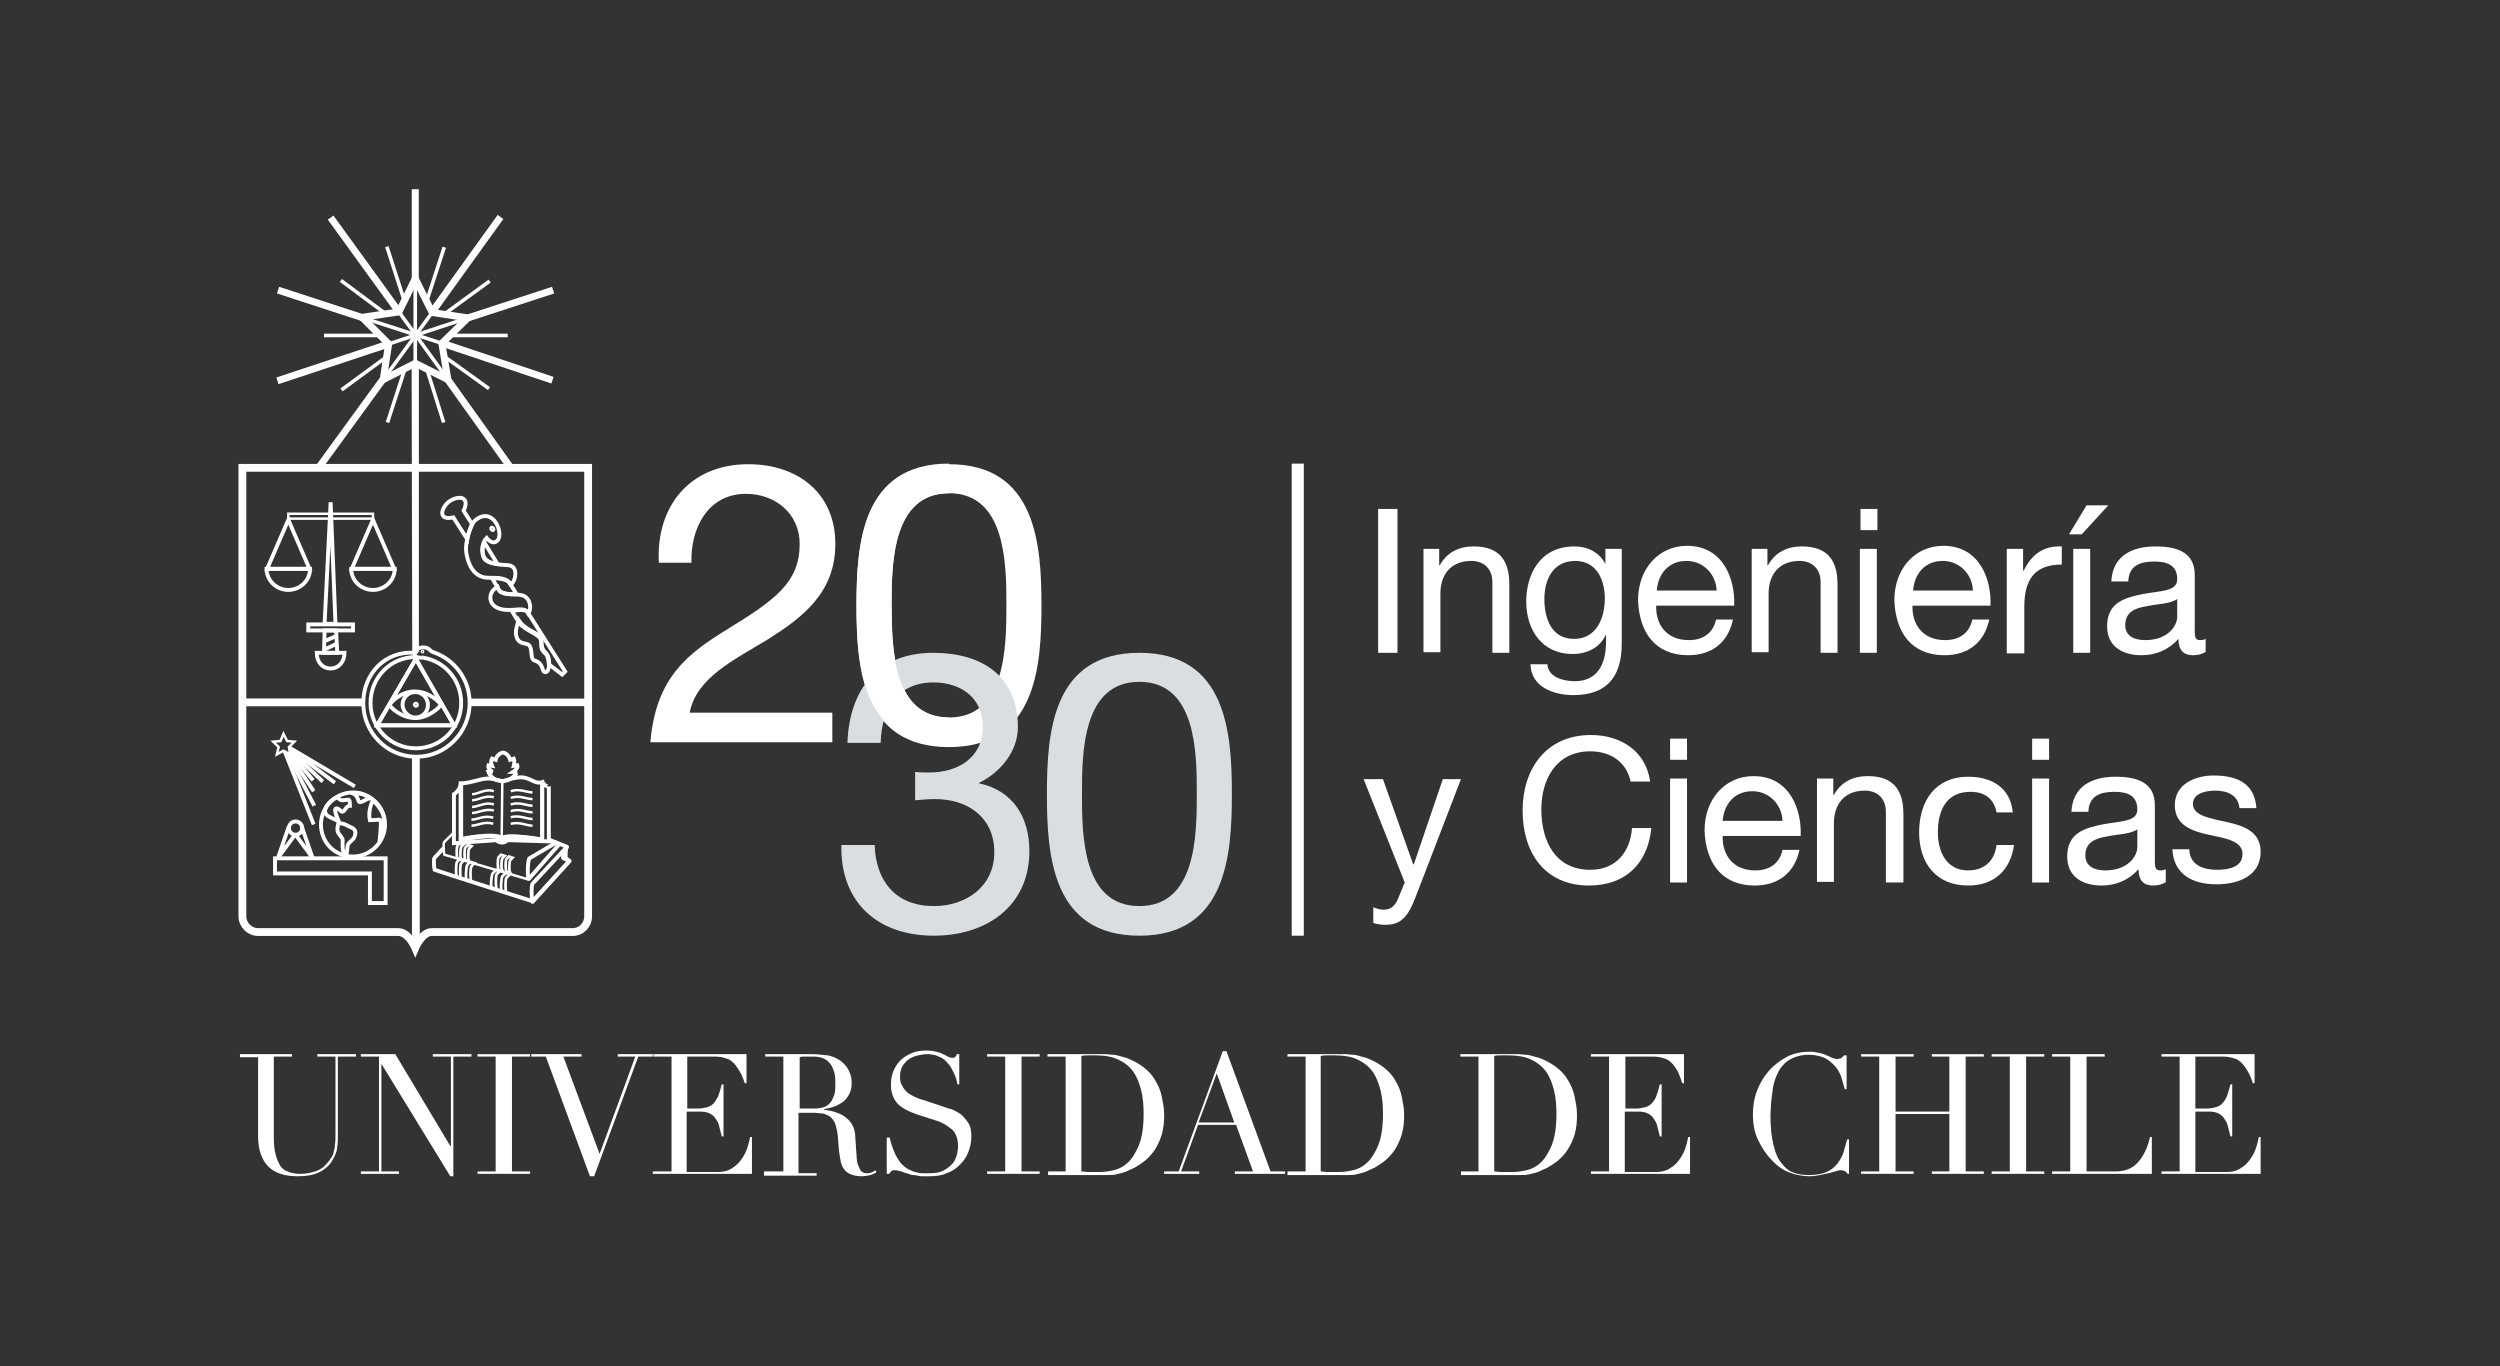 <?xml version="1.0" encoding="utf-8"?>
<!-- Generator: Adobe Illustrator 22.1.0, SVG Export Plug-In . SVG Version: 6.00 Build 0)  -->
<svg version="1.1" xmlns="http://www.w3.org/2000/svg" xmlns:xlink="http://www.w3.org/1999/xlink" x="0px" y="0px"
	 viewBox="0 0 413.6 226" enable-background="new 0 0 413.6 226" xml:space="preserve">
<rect x="0" y="0" width="413.6" height="226" fill="#333333" stroke="none"/>
<g id="fondo" display="none">
	<rect display="inline" fill="#1D1D1B" width="413.6" height="226"/>
</g>
<g id="Capa_1">
	<g>
		<rect x="213.7" y="76.7" fill="#FFFFFF" width="2" height="78.1"/>
		<path fill="#FFFFFF" d="M109,93.1c-0.5-9.3,5.1-16.3,14.8-16.3c8.1,0,14.4,4.7,14.4,13.2c0,8.1-5.5,12.2-11.2,15.8
			c-5.8,3.5-11.8,6.4-12.9,12.1h23.6v4.9h-30.1c0.9-10.9,6.4-14.8,12.9-18.8c7.8-4.8,11.8-7.7,11.8-14c0-5-4-8.3-8.9-8.3
			c-6.4,0-9.2,5.9-9,11.4H109z"/>
		<path fill="#FFFFFF" d="M157,76.8c14.4,0,15.3,13.2,15.3,23.4c0,10.1-0.9,23.4-15.3,23.4c-14.4,0-15.3-13.2-15.3-23.4
			C141.7,90,142.6,76.8,157,76.8 M157,118.7c9.4,0,9.5-11.7,9.5-18.6c0-6.8-0.1-18.5-9.5-18.5c-9.4,0-9.5,11.7-9.5,18.5
			C147.6,107,147.6,118.7,157,118.7"/>
		<path fill="#DBDEE0" d="M188.5,108c14.4,0,15.3,13.2,15.3,23.4c0,10.1-0.9,23.4-15.3,23.4c-14.4,0-15.3-13.2-15.3-23.4
			C173.2,121.2,174.1,108,188.5,108 M188.5,149.9c9.4,0,9.5-11.7,9.5-18.6c0-6.8-0.1-18.5-9.5-18.5c-9.4,0-9.5,11.7-9.5,18.5
			C179,138.3,179.1,149.9,188.5,149.9"/>
		<path fill="#DBDEE0" d="M151.4,127.7c0.8,0.1,1.6,0.1,2.4,0.1c4.7,0,8.8-2.5,8.8-7.5c0-4.8-3.5-7.4-8.2-7.4c-6,0-8.6,4.6-8.7,10
			h-5.5c0.3-8.8,5-14.9,14.2-14.9c8,0,14,3.8,14,12.3c0,4-2.9,7.5-6.4,9.2v0.1c5.6,1.2,8.3,5.6,8.3,11.2c0,9.2-7.2,14-15.8,14
			c-9.3,0-15.5-5.5-15.3-15h5.5c0.2,6,3.5,10.1,9.8,10.1c5.4,0,10-3.3,10-8.9c0-5.8-4.4-8.8-9.8-8.8c-1.1,0-2.3,0.1-3.3,0.2V127.7z"
			/>
		<path fill="#FFFFFF" d="M157,118.7c-9.4,0-9.5-11.7-9.5-18.6c0-6.8,0.1-18.5,9.5-18.5v-4.9c-14.4,0-15.3,13.2-15.3,23.4
			c0,10.1,0.9,23.4,15.3,23.4V118.7z"/>
		<rect x="228" y="84.2" fill="#FFFFFF" width="3.2" height="23.8"/>
		<path fill="#FFFFFF" d="M235.4,90.8h2.7v2.7h0.1c1.2-2.1,3.1-3.1,5.6-3.1c4.5,0,5.9,2.6,5.9,6.3V108h-2.8V96.3
			c0-2.1-1.3-3.5-3.5-3.5c-3.4,0-5.1,2.3-5.1,5.4v9.7h-2.8V90.8z"/>
		<path fill="#FFFFFF" d="M268.3,106.5c0,5.6-2.6,8.5-8,8.5c-3.2,0-7-1.3-7.1-5.1h2.8c0.1,2.1,2.6,2.8,4.5,2.8
			c3.7,0,5.2-2.7,5.2-6.5v-1.1h-0.1c-0.9,2.1-3.2,3.1-5.4,3.1c-5.1,0-7.7-4-7.7-8.7c0-4.1,2-9.1,8-9.1c2.2,0,4.1,1,5.1,2.9h0v-2.5
			h2.7V106.5z M265.5,99c0-3-1.3-6.2-4.9-6.2c-3.6,0-5.1,3-5.1,6.3c0,3.1,1.1,6.6,4.9,6.6C264.1,105.7,265.5,102.3,265.5,99"/>
		<path fill="#FFFFFF" d="M286.7,102.5c-0.8,3.8-3.5,5.9-7.4,5.9c-5.5,0-8.1-3.8-8.3-9.1c0-5.2,3.4-9,8.1-9c6.1,0,8,5.7,7.8,9.9
			h-12.9c-0.1,3,1.6,5.7,5.4,5.7c2.3,0,4-1.1,4.5-3.4H286.7z M284,97.7c-0.1-2.7-2.2-4.9-5-4.9c-3,0-4.7,2.2-4.9,4.9H284z"/>
		<path fill="#FFFFFF" d="M289.7,90.8h2.7v2.7h0.1c1.2-2.1,3.1-3.1,5.6-3.1c4.5,0,5.9,2.6,5.9,6.3V108h-2.8V96.3
			c0-2.1-1.3-3.5-3.5-3.5c-3.4,0-5.1,2.3-5.1,5.4v9.7h-2.8V90.8z"/>
		<path fill="#FFFFFF" d="M310.6,87.7h-2.8v-3.5h2.8V87.7z M307.7,90.8h2.8V108h-2.8V90.8z"/>
		<path fill="#FFFFFF" d="M329.1,102.5c-0.8,3.8-3.5,5.9-7.4,5.9c-5.5,0-8.1-3.8-8.3-9.1c0-5.2,3.4-9,8.1-9c6.1,0,8,5.7,7.8,9.9
			h-12.9c-0.1,3,1.6,5.7,5.4,5.7c2.3,0,4-1.1,4.5-3.4H329.1z M326.4,97.7c-0.1-2.7-2.2-4.9-5-4.9c-3,0-4.7,2.2-4.9,4.9H326.4z"/>
		<path fill="#FFFFFF" d="M332,90.8h2.7v3.6h0.1c1.4-2.8,3.3-4.1,6.3-4v3c-4.6,0-6.2,2.6-6.2,7v7.7H332V90.8z"/>
		<path fill="#FFFFFF" d="M345.2,83.6h3.6l-4.4,4.8h-2.1L345.2,83.6z M343,90.8h2.8V108H343V90.8z"/>
		<path fill="#FFFFFF" d="M364.8,107.9c-0.5,0.3-1.1,0.5-2,0.5c-1.5,0-2.4-0.8-2.4-2.7c-1.6,1.8-3.7,2.7-6.1,2.7
			c-3.1,0-5.7-1.4-5.7-4.8c0-3.9,2.9-4.7,5.8-5.3c3.1-0.6,5.8-0.4,5.8-2.5c0-2.5-2-2.9-3.8-2.9c-2.4,0-4.2,0.7-4.3,3.3h-2.8
			c0.2-4.3,3.5-5.8,7.3-5.8c3.1,0,6.5,0.7,6.5,4.7v8.9c0,1.3,0,1.9,0.9,1.9c0.2,0,0.5,0,0.9-0.2V107.9z M360.2,99.1
			c-1.1,0.8-3.2,0.8-5.1,1.2c-1.9,0.3-3.5,1-3.5,3.1c0,1.9,1.6,2.5,3.3,2.5c3.7,0,5.3-2.3,5.3-3.9V99.1z"/>
		<path fill="#FFFFFF" d="M234.2,148.4c-1.3,3.4-2.5,4.6-5,4.6c-0.7,0-1.3-0.1-2-0.3v-2.6c0.5,0.2,1.1,0.4,1.7,0.4
			c1.2,0,1.8-0.6,2.3-1.6l1.2-2.9l-6.8-17.1h3.2l5,14.1h0.1l4.8-14.1h3L234.2,148.4z"/>
		<path fill="#FFFFFF" d="M269.8,129.4c-0.7-3.4-3.4-5.1-6.7-5.1c-5.7,0-8.1,4.7-8.1,9.6c0,5.4,2.4,10,8.1,10c4.2,0,6.6-2.9,6.9-6.9
			h3.2c-0.6,5.9-4.3,9.5-10.3,9.5c-7.4,0-11-5.5-11-12.4c0-6.9,3.9-12.5,11.3-12.5c5,0,9.1,2.7,9.8,7.7H269.8z"/>
		<path fill="#FFFFFF" d="M279.1,125.7h-2.8v-3.5h2.8V125.7z M276.3,128.8h2.8v17.2h-2.8V128.8z"/>
		<path fill="#FFFFFF" d="M297.7,140.6c-0.8,3.8-3.5,5.9-7.4,5.9c-5.5,0-8.1-3.8-8.3-9.1c0-5.2,3.4-9,8.1-9c6.1,0,8,5.7,7.8,9.9H285
			c-0.1,3,1.6,5.7,5.4,5.7c2.3,0,4-1.1,4.5-3.4H297.7z M294.9,135.8c-0.1-2.7-2.2-4.9-5-4.9c-3,0-4.7,2.2-4.9,4.9H294.9z"/>
		<path fill="#FFFFFF" d="M300.6,128.8h2.7v2.7h0.1c1.2-2.1,3.1-3.1,5.6-3.1c4.5,0,5.9,2.6,5.9,6.3v11.3H312v-11.7
			c0-2.1-1.3-3.5-3.5-3.5c-3.4,0-5.1,2.3-5.1,5.4v9.7h-2.8V128.8z"/>
		<path fill="#FFFFFF" d="M330.3,134.4c-0.4-2.2-1.9-3.4-4.3-3.4c-4.1,0-5.4,3.2-5.4,6.7c0,3.2,1.4,6.3,5,6.3c2.7,0,4.4-1.6,4.7-4.2
			h2.9c-0.6,4.2-3.3,6.7-7.6,6.7c-5.3,0-8.1-3.7-8.1-8.8c0-5.2,2.7-9.2,8.1-9.2c3.9,0,7,1.8,7.4,5.9H330.3z"/>
		<path fill="#FFFFFF" d="M339,125.7h-2.8v-3.5h2.8V125.7z M336.2,128.8h2.8v17.2h-2.8V128.8z"/>
		<path fill="#FFFFFF" d="M358.2,146c-0.5,0.3-1.1,0.5-2,0.5c-1.5,0-2.4-0.8-2.4-2.7c-1.6,1.8-3.7,2.7-6.1,2.7
			c-3.1,0-5.7-1.4-5.7-4.8c0-3.9,2.9-4.7,5.8-5.3c3.1-0.6,5.8-0.4,5.8-2.5c0-2.5-2-2.9-3.8-2.9c-2.4,0-4.2,0.7-4.3,3.3h-2.8
			c0.2-4.3,3.5-5.8,7.3-5.8c3.1,0,6.5,0.7,6.5,4.7v8.9c0,1.3,0,1.9,0.9,1.9c0.2,0,0.5,0,0.9-0.2V146z M353.6,137.2
			c-1.1,0.8-3.2,0.8-5.1,1.2c-1.9,0.3-3.5,1-3.5,3.1c0,1.9,1.6,2.5,3.3,2.5c3.7,0,5.3-2.3,5.3-3.9V137.2z"/>
		<path fill="#FFFFFF" d="M362.2,140.6c0.1,2.5,2.3,3.3,4.6,3.3c1.8,0,4.2-0.4,4.2-2.6c0-2.2-2.8-2.6-5.6-3.2
			c-2.8-0.6-5.6-1.6-5.6-4.9c0-3.5,3.4-4.9,6.4-4.9c3.8,0,6.8,1.2,7.1,5.4h-2.8c-0.2-2.2-2.1-2.9-4-2.9c-1.7,0-3.7,0.5-3.7,2.2
			c0,2,3,2.4,5.6,3c2.8,0.6,5.6,1.6,5.6,4.9c0,4.1-3.8,5.4-7.3,5.4c-3.9,0-7.1-1.6-7.3-5.8H362.2z"/>
		<path fill="none" stroke="#FFFFFF" stroke-width="1.292" stroke-miterlimit="3.863" d="M97.3,77.4v74.2c0,1.4-1.1,2.6-2.6,2.6
			H71.4c-1.6,0-2.7,2.6-2.7,2.6s-1.1-2.6-2.8-2.6c0,0-23.2,0-23.2,0c-1.4,0-2.6-1.2-2.6-2.6l0-74.2L97.3,77.4z"/>
		<path fill="none" stroke="#FFFFFF" stroke-width="0.645" stroke-miterlimit="3.864" d="M77.3,89.2L75,85.6
			c-2.7,0.6-2-1.7-0.6-2.7c1.6-1,3.4-0.7,2.3,1.6c0,0,0.5,0.8,1.4,2.2C78.1,86.8,77.5,87.9,77.3,89.2z"/>
		<path fill="none" stroke="#FFFFFF" stroke-width="0.645" stroke-miterlimit="3.864" d="M87.3,101.3l6.2,9.8l-0.5,0.5l-2.2-1.7
			c0,0-0.1-1.4-0.5-1.7c-1.2-1-0.5-1.6-0.9-2.5c-0.4-0.9-3.1-1.6-3.7-3c0,0.1-1-1.6-1-1.6C87.1,100.6,87.3,101.3,87.3,101.3z"/>
		<path fill="none" stroke="#FFFFFF" stroke-width="0.645" stroke-miterlimit="3.864" d="M80.1,89.7c0,0,2.2,3.6,2.2,3.6
			c-1.4-0.2-2-0.6-2.3-1.3C79.7,91.2,79.9,90.1,80.1,89.7z"/>
		<line fill="none" stroke="#FFFFFF" stroke-width="0.645" stroke-miterlimit="3.864" x1="47.1" y1="124.3" x2="51.9" y2="136.4"/>
		<line fill="none" stroke="#FFFFFF" stroke-width="0.645" stroke-miterlimit="3.864" x1="47.5" y1="124.6" x2="52" y2="133.3"/>
		<line fill="none" stroke="#FFFFFF" stroke-width="0.645" stroke-miterlimit="3.864" x1="47.8" y1="124.7" x2="51.9" y2="130.9"/>
		<line fill="none" stroke="#FFFFFF" stroke-width="0.645" stroke-miterlimit="3.864" x1="48.1" y1="124.6" x2="51.8" y2="129.1"/>
		<line fill="none" stroke="#FFFFFF" stroke-width="0.645" stroke-miterlimit="3.864" x1="48" y1="124.2" x2="53.4" y2="129.3"/>
		<line fill="none" stroke="#FFFFFF" stroke-width="0.645" stroke-miterlimit="3.864" x1="48" y1="123.9" x2="55.4" y2="129.5"/>
		<line fill="none" stroke="#FFFFFF" stroke-width="0.645" stroke-miterlimit="3.864" x1="47.9" y1="123.7" x2="58.7" y2="130.1"/>
		<polygon fill="none" stroke="#FFFFFF" stroke-width="0.645" stroke-miterlimit="3.864" points="53.7,104.3 53.6,108 55.8,108 
			55.6,104.3 		"/>
		<polygon fill="none" stroke="#FFFFFF" stroke-width="0.645" stroke-miterlimit="3.864" points="55.5,103.2 54.7,83.1 53.7,103.2 
					"/>
		<rect x="51" y="103.3" fill="none" stroke="#FFFFFF" stroke-width="0.645" stroke-miterlimit="3.864" width="7.4" height="1"/>
		<path fill="none" stroke="#FFFFFF" stroke-width="0.645" stroke-miterlimit="3.864" d="M57,108c0,1.5-1,2.6-2.3,2.6
			c-1.3,0-2.3-1-2.3-2.6H57z"/>
		<path fill="none" stroke="#FFFFFF" stroke-width="0.645" stroke-miterlimit="3.864" d="M51.3,94.1c0,1.9-1.6,3.5-3.6,3.5
			c-2,0-3.6-1.6-3.6-3.5H51.3z"/>
		<path fill="none" stroke="#FFFFFF" stroke-width="0.645" stroke-miterlimit="3.864" d="M80.5,89c0,0,0.8,1.1,1.6,0.6
			c1.5-0.9-0.4-6.1-3.5-3.5c-0.7,0.6-1.6,3.3-1.5,5c0.2,1.7,0.9,3.9,2.9,4.4c1.2,0.3,3.5-0.4,4.5,1.2c0.7-0.3,1.5-3.1-0.5-3.2
			c-2-0.1-3.7-0.4-4-1.3C79.3,90.2,80.5,89,80.5,89z"/>
		<path fill="none" stroke="#FFFFFF" stroke-width="0.645" stroke-miterlimit="3.864" d="M82.3,97.1c-0.8,0.4-1.4,1.3-1.1,2.3
			c0.3,1,1.5,1.6,3.2,1.5c0.1,0,0.2,0,0.3,0c1.5-0.1,2.2-0.3,2.7,0.6c0.5-0.6,0.4-2.1-0.4-2.7C85.9,97.8,82.8,99.1,82.3,97.1z"/>
		<path fill="none" stroke="#FFFFFF" stroke-width="0.645" stroke-miterlimit="3.864" d="M85.8,102.6c-0.2,0.8-0.7,1.9-0.3,2.9
			c0.6,1.4,1.8,0.6,2.2,1.5c0.4,0.8,0,2.1,0.8,2.3c1.6,0.5,1,2,1.8,1.9c0.7-0.1,0.8-2.5,0-3.2c-1.1-1-0.4-1.7-0.9-2.6
			C88.9,104.6,86.9,104.3,85.8,102.6z"/>
		<path fill="none" stroke="#FFFFFF" stroke-width="0.413" stroke-miterlimit="3.864" d="M69.8,107.8c0-0.1,0-0.1,0.1-0.1
			c0.1,0,0.1,0,0.1,0.1c0,0.1,0,0.1-0.1,0.1C69.8,107.9,69.8,107.8,69.8,107.8z"/>
		<path fill="none" stroke="#FFFFFF" stroke-width="0.413" stroke-miterlimit="3.864" d="M81.3,87.2c0.1-0.1,0.3,0.1,0.4,0.2
			c0.1,0.2,0,0.4-0.1,0.4c-0.1,0.1-0.3-0.1-0.4-0.2C81.1,87.4,81.2,87.2,81.3,87.2z"/>
		<path fill="none" stroke="#FFFFFF" stroke-width="0.645" stroke-miterlimit="3.864" d="M53.1,136.4c0-2.9,2.4-5.3,5.3-5.3
			c2.9,0,5.3,2.4,5.3,5.3c0,2.9-2.4,5.3-5.3,5.3C55.4,141.7,53.1,139.4,53.1,136.4z"/>
		<polygon fill="none" stroke="#FFFFFF" stroke-width="0.645" stroke-miterlimit="3.864" points="63.8,149.4 61.2,149.4 
			61.2,144.5 45.5,144.5 45.5,142 63.8,142 		"/>
		<path fill="none" stroke="#FFFFFF" stroke-width="0.645" stroke-miterlimit="3.864" d="M47.8,137c0-0.6,0.5-1.1,1.1-1.1
			s1.1,0.5,1.1,1.1c0,0.6-0.5,1.1-1.1,1.1S47.8,137.6,47.8,137z"/>
		<polyline fill="none" stroke="#FFFFFF" stroke-width="0.645" stroke-miterlimit="3.864" points="47.8,136.7 46,141.9 48.8,138.1 
					"/>
		<polyline fill="none" stroke="#FFFFFF" stroke-width="0.645" stroke-miterlimit="3.864" points="49.9,136.7 51.7,141.9 
			48.9,138.1 		"/>
		<path fill="none" stroke="#FFFFFF" stroke-width="0.645" stroke-miterlimit="3.864" d="M53.8,134c-0.3,1.4,2.4,1.4,2.2,2.2
			c-0.6,1.9,0.5,1.8,0.7,2.8c0,0-0.2,2.3,0.5,2.5c0.4-0.5,0.1-1.5,0.5-2c0.5-0.5,1.1-0.8,1.1-1.8c0-0.7-1-0.9-1.3-1.1
			c-0.3-0.2-0.9-0.4-1.3-0.4c0,0-1-2-0.7-2.4c0.4-0.3,0.9,0.5,1.1,0.5c0.5,0,0.6-1,1.3-1c0-0.2,0-0.9-0.2-1c-0.8,0-1.2,0.4-1.9-0.4
			C56,131.8,54.1,132.5,53.8,134z"/>
		<path fill="none" stroke="#FFFFFF" stroke-width="0.645" stroke-miterlimit="3.864" d="M60,131.4c-0.6-0.2-1.5-0.1-1.5-0.1
			c0.8,0.4,0.7,1.4,1,1.4c0.6,0,1-0.5,1.6-0.6C61.1,132,60.6,131.6,60,131.4z"/>
		<path fill="none" stroke="#FFFFFF" stroke-width="0.645" stroke-miterlimit="3.864" d="M63.5,135.4c0-1.3-1.8-3-1.8-3
			s-0.9,1.6-0.5,3.3c0.4,0,1.6-0.1,1.6-0.1c0.3,0.1,0.2,0.6,0.2,0.9c0,0.7-0.2,2.6-0.2,2.6S63.5,136.7,63.5,135.4z"/>
		<polygon fill="none" stroke="#FFFFFF" stroke-width="0.413" stroke-miterlimit="3.864" points="46.9,121.4 46.4,122.6 
			45.2,122.7 46.1,123.6 45.8,124.8 46.9,124.2 48,124.8 47.8,123.6 48.7,122.7 47.5,122.6 		"/>
		<line fill="none" stroke="#FFFFFF" stroke-width="1.292" stroke-miterlimit="3.863" x1="68.8" y1="125.1" x2="68.8" y2="156.5"/>
		
			<path fill="none" stroke="#FFFFFF" stroke-width="0.645" stroke-linecap="round" stroke-linejoin="round" stroke-miterlimit="3.864" d="
			M73.3,140.4l-1.4,1.5c-0.2,0.2-0.1,1.6,0,2c1.1,0.4,16.2,5.2,16.2,5.2l6.1-6.7l-1-0.4c-0.3-0.4,0.6-1.9,0.6-1.9l-3-1.2"/>
		
			<path fill="none" stroke="#FFFFFF" stroke-width="0.645" stroke-linecap="round" stroke-linejoin="round" stroke-miterlimit="3.864" d="
			M88.1,146.2c-0.2,0.2-0.2,2.7,0,3c0,0,6.1-6.7,6.1-6.7l-0.6-0.6c-0.1-0.6,0.1-1.7,0.1-1.7L88.1,146.2z"/>
		
			<path fill="none" stroke="#FFFFFF" stroke-width="0.645" stroke-linecap="round" stroke-linejoin="round" stroke-miterlimit="3.864" d="
			M87.6,142c-0.3,0.1-0.4,3.4-0.1,3.4c0,0,5-5.7,5-5.7l-0.5-0.3L87.6,142z"/>
		
			<path fill="none" stroke="#FFFFFF" stroke-width="0.413" stroke-linecap="round" stroke-linejoin="round" stroke-miterlimit="3.864" d="
			M75.1,137.7l-1.6,1.6c-0.2,0.1-0.1,1.6,0,2.1c0.6,0.2,13.9,4.1,13.9,4.1l5-5.8l-1.6-0.6"/>
		<path fill="none" stroke="#FFFFFF" stroke-width="0.645" stroke-miterlimit="3.864" d="M89.7,129.3v9.6c-1.3-0.3-6.2-0.9-6.7-0.2
			c-0.4-0.8-4.4-0.4-6.7,0.1v-9.2c-0.3,1.3-1.2,1.8-1.2,1.8v8.1l7-0.5c0.8,0.5,1.7,0.2,2,0l6.7,0.2v-9.1
			C90.8,130.2,90.1,130.1,89.7,129.3z"/>
		<path fill="none" stroke="#FFFFFF" stroke-width="0.645" stroke-miterlimit="3.864" d="M89.7,138.9c-1.4,0-5.7-1.1-6.7-0.1
			c0.9,0,0.9,0.6,0,0.6c-1-0.1-0.8-0.6,0-0.6c-0.9-1.1-6.8,0.2-6.8,0.2l0-9.4c1.6,0,3.3-0.8,4.5-0.8c1.2,0,2.4,0.5,2.4,0.5
			s1.8-0.7,3.1-0.7c1.5,0,2.3,1.2,3.5,0.8C89.7,130,89.7,138.9,89.7,138.9z"/>
		<line fill="none" stroke="#FFFFFF" stroke-width="0.413" stroke-miterlimit="3.864" x1="83.1" y1="129.3" x2="83" y2="138.7"/>
		<path fill="none" stroke="#FFFFFF" stroke-width="0.447" stroke-miterlimit="3.864" d="M76.1,142.1l-0.5,0.5
			c-0.2,0.3-0.2,2.4,0,2.5c0,0,1.1,0.3,0.6,0.1c-0.1-0.7-0.1-2.1,0.1-2.4l0.5-0.5L76.1,142.1z"/>
		<path fill="none" stroke="#FFFFFF" stroke-width="0.447" stroke-miterlimit="3.864" d="M77.8,142.6l-0.5,0.5
			c-0.2,0.3-0.3,2.4-0.1,2.6c0,0,1.2,0.3,0.7,0c-0.1-0.7-0.1-2.1,0.1-2.4l0.5-0.5L77.8,142.6z"/>
		<path fill="none" stroke="#FFFFFF" stroke-width="0.447" stroke-miterlimit="3.864" d="M82.1,143.9l-0.6,0.6
			c-0.2,0.3-0.4,2.3-0.1,2.4c0,0,1.2,0.4,0.7,0.1c-0.1-0.7-0.1-2.2,0.1-2.4l0.6-0.6L82.1,143.9z"/>
		<path fill="none" stroke="#FFFFFF" stroke-width="0.447" stroke-miterlimit="3.864" d="M83.7,144.4l-0.6,0.6
			c-0.2,0.3-0.3,2.4-0.1,2.5c0,0,1.2,0.4,0.7,0.1c-0.1-0.7-0.1-2.2,0.1-2.4l0.6-0.6L83.7,144.4z"/>
		<path fill="none" stroke="#FFFFFF" stroke-width="0.447" stroke-miterlimit="3.864" d="M76.1,139.5l-0.4,0.4
			c-0.2,0.2-0.2,2,0,2.1c0,0,0.5,0.2,0.6,0.2c0.1,0,0-0.2-0.1-0.3c-0.1-0.5,0-1.6,0.1-1.8l0.4-0.4L76.1,139.5z"/>
		<path fill="none" stroke="#FFFFFF" stroke-width="0.645" stroke-miterlimit="3.864" d="M83.1,129.2c-1.8,0-2.3-1.5-2.3-1.5l0.7,0
			c0,0-0.9-0.5-0.7-1.1c0,0,0.6,0.1,0.6,0.1s-0.3-0.7,0-1.2l0.6,0.2c0.2-1,1.2-1.2,1.2-1.2s0.9,0.1,1.2,1.2l0.6-0.2
			c0.2,0.5,0,1.2,0,1.2s0.6-0.1,0.6-0.1c0.2,0.5-0.7,1.1-0.7,1.1l0.7,0C85.5,127.7,84.9,129.2,83.1,129.2z"/>
		<line fill="none" stroke="#FFFFFF" stroke-width="1.292" stroke-miterlimit="3.863" x1="40.2" y1="116.2" x2="59.9" y2="116.2"/>
		<line fill="none" stroke="#FFFFFF" stroke-width="1.245" stroke-miterlimit="3.864" x1="77.7" y1="116.2" x2="97.2" y2="116.2"/>
		<polygon fill="none" stroke="#FFFFFF" stroke-width="0.645" stroke-miterlimit="3.864" points="68.8,109 75.1,120 62.4,120 		"/>
		<path fill="none" stroke="#FFFFFF" stroke-width="0.645" stroke-miterlimit="3.864" d="M68.7,114.4c2.3,0,4.2,1.9,4.2,2.2
			c0,0.3-2,2.2-4.2,2.2c-2.3,0-4.3-1.9-4.2-2.2C64.5,116.3,66.4,114.3,68.7,114.4z"/>
		<path fill="none" stroke="#FFFFFF" stroke-width="0.645" stroke-miterlimit="3.864" d="M66.6,116.6c0-1.2,0.9-2.1,2.1-2.1
			c1.2,0,2.1,1,2.1,2.1c0,1.2-0.9,2.1-2.1,2.1C67.6,118.7,66.6,117.7,66.6,116.6z"/>
		<path fill="#626A70" d="M68.5,116.6c0-0.1,0.1-0.3,0.3-0.3c0.1,0,0.3,0.1,0.3,0.3c0,0.1-0.1,0.3-0.3,0.3
			C68.6,116.8,68.5,116.7,68.5,116.6"/>
		<path fill="none" stroke="#FFFFFF" stroke-width="0.413" stroke-miterlimit="3.864" d="M68.5,116.6c0-0.1,0.1-0.3,0.3-0.3
			c0.1,0,0.3,0.1,0.3,0.3c0,0.1-0.1,0.3-0.3,0.3C68.6,116.8,68.5,116.7,68.5,116.6z"/>
		<path fill="none" stroke="#FFFFFF" stroke-width="0.645" stroke-miterlimit="3.864" d="M68.8,108.7c-4.2,0-7.5,3.4-7.5,7.6
			c0,4.2,3.4,7.5,7.5,7.5c4.2,0,7.5-3.4,7.5-7.5c0-3.8-2.7-6.9-6.3-7.5c-1.3,0.1-1.4-0.4-1.4-0.6c-0.1-0.7,0.8-1.1,1.4-1.1
			c1.1,0,1,0.6,1.7,0.8c3.5,1.2,6,4.5,6,8.4c0,4.9-4,8.9-8.8,8.9c-4.9,0-8.8-4-8.8-8.9c0-4.9,3.7-8.7,8.6-8.3
			C68.4,108.3,68.8,108.7,68.8,108.7z"/>
		<polygon fill="none" stroke="#FFFFFF" stroke-width="1.155" stroke-miterlimit="3.863" points="68.7,46.1 66,51.6 59.9,52.5 
			64.3,56.9 63.4,62.8 68.7,60.1 74.1,62.8 73.1,56.8 77.4,52.6 71.5,51.7 		"/>
		<line fill="none" stroke="#FFFFFF" stroke-width="0.596" stroke-miterlimit="3.863" x1="68.7" y1="46.3" x2="68.7" y2="60.1"/>
		<line fill="none" stroke="#FFFFFF" stroke-width="0.596" stroke-miterlimit="3.863" x1="60.1" y1="52.6" x2="73.1" y2="56.8"/>
		<line fill="none" stroke="#FFFFFF" stroke-width="0.596" stroke-miterlimit="3.863" x1="63.4" y1="62.8" x2="71.5" y2="51.7"/>
		<line fill="none" stroke="#FFFFFF" stroke-width="0.596" stroke-miterlimit="3.863" x1="74.1" y1="62.8" x2="66" y2="51.6"/>
		<line fill="none" stroke="#FFFFFF" stroke-width="0.596" stroke-miterlimit="3.863" x1="77.4" y1="52.6" x2="64.3" y2="56.9"/>
		<line fill="none" stroke="#FFFFFF" stroke-width="1.155" stroke-miterlimit="3.863" x1="64.3" y1="56.9" x2="45.9" y2="63"/>
		<line fill="none" stroke="#FFFFFF" stroke-width="1.155" stroke-miterlimit="3.863" x1="91.5" y1="48" x2="77.4" y2="52.6"/>
		<line fill="none" stroke="#FFFFFF" stroke-width="1.155" stroke-miterlimit="3.863" x1="66" y1="51.6" x2="54.7" y2="36"/>
		<line fill="none" stroke="#FFFFFF" stroke-width="1.155" stroke-miterlimit="3.863" x1="84.5" y1="77.4" x2="74" y2="62.7"/>
		<line fill="none" stroke="#FFFFFF" stroke-width="1.155" stroke-miterlimit="3.863" x1="71.5" y1="51.6" x2="82.8" y2="35.9"/>
		<line fill="none" stroke="#FFFFFF" stroke-width="1.155" stroke-miterlimit="3.863" x1="52.7" y1="77.4" x2="63.4" y2="62.7"/>
		<line fill="none" stroke="#FFFFFF" stroke-width="1.155" stroke-miterlimit="3.863" x1="60.1" y1="52.6" x2="46" y2="48"/>
		<line fill="none" stroke="#FFFFFF" stroke-width="1.155" stroke-miterlimit="3.863" x1="91.4" y1="62.9" x2="73.2" y2="56.8"/>
		<line fill="none" stroke="#FFFFFF" stroke-width="1.155" stroke-miterlimit="3.863" x1="68.7" y1="31.3" x2="68.7" y2="46.7"/>
		<line fill="none" stroke="#FFFFFF" stroke-width="0.596" stroke-miterlimit="3.863" x1="64" y1="59" x2="56.5" y2="64.5"/>
		<line fill="none" stroke="#FFFFFF" stroke-width="0.596" stroke-miterlimit="3.863" x1="81" y1="46.5" x2="73.6" y2="51.9"/>
		<line fill="none" stroke="#FFFFFF" stroke-width="0.596" stroke-miterlimit="3.863" x1="67" y1="61" x2="64.1" y2="69.9"/>
		<line fill="none" stroke="#FFFFFF" stroke-width="0.596" stroke-miterlimit="3.863" x1="73.5" y1="40.9" x2="70.6" y2="49.8"/>
		<line fill="none" stroke="#FFFFFF" stroke-width="0.596" stroke-miterlimit="3.863" x1="70.6" y1="61" x2="73.4" y2="69.9"/>
		<line fill="none" stroke="#FFFFFF" stroke-width="0.596" stroke-miterlimit="3.863" x1="64" y1="40.8" x2="66.9" y2="49.8"/>
		<line fill="none" stroke="#FFFFFF" stroke-width="0.596" stroke-miterlimit="3.863" x1="73.4" y1="58.9" x2="80.9" y2="64.3"/>
		<line fill="none" stroke="#FFFFFF" stroke-width="0.596" stroke-miterlimit="3.863" x1="56.4" y1="46.4" x2="63.8" y2="51.9"/>
		<line fill="none" stroke="#FFFFFF" stroke-width="0.596" stroke-miterlimit="3.863" x1="74.6" y1="55.5" x2="84" y2="55.5"/>
		<line fill="none" stroke="#FFFFFF" stroke-width="0.596" stroke-miterlimit="3.863" x1="53.6" y1="55.5" x2="62.9" y2="55.5"/>
		<path fill="none" stroke="#FFFFFF" stroke-width="0.645" stroke-miterlimit="3.864" d="M84.2,96.3c0.4,0.6,1.3,2,1.2,2
			c0,0-2,0.1-2.7-0.5c-0.2-0.2-1.3-2.2-1.3-2.2S83.8,95.7,84.2,96.3z"/>
		<polygon fill="none" stroke="#FFFFFF" stroke-width="0.645" stroke-miterlimit="3.864" points="47.7,86 44.2,94.1 51.2,94.1 		
			"/>
		<path fill="none" stroke="#FFFFFF" stroke-width="0.645" stroke-miterlimit="3.864" d="M58.1,94.1c0,1.9,1.6,3.5,3.6,3.5
			c2,0,3.6-1.6,3.6-3.5H58.1z"/>
		<polygon fill="none" stroke="#FFFFFF" stroke-width="0.645" stroke-miterlimit="3.864" points="61.7,86 65.2,94.1 58.2,94.1 		
			"/>
		<line fill="none" stroke="#FFFFFF" stroke-width="0.645" stroke-miterlimit="3.864" x1="53.6" y1="107.5" x2="55.7" y2="106.5"/>
		<line fill="none" stroke="#FFFFFF" stroke-width="0.645" stroke-miterlimit="3.864" x1="53.6" y1="106.1" x2="55.7" y2="105.2"/>
		<polygon fill="none" stroke="#FFFFFF" stroke-width="0.413" stroke-miterlimit="3.864" points="54.6,85.8 47.7,85.8 47.7,85 
			54.5,85 		"/>
		<polygon fill="none" stroke="#FFFFFF" stroke-width="0.413" stroke-miterlimit="3.864" points="54.7,85 61.7,85 61.7,85.8 
			54.8,85.8 		"/>
		<path fill="none" stroke="#FFFFFF" stroke-width="0.413" stroke-miterlimit="3.864" d="M78.1,131.4c1,0,2.2-1,3.6-0.5"/>
		<path fill="none" stroke="#FFFFFF" stroke-width="0.413" stroke-miterlimit="3.864" d="M78.1,132.4c1,0,2.2-0.9,3.6-0.5"/>
		<path fill="none" stroke="#FFFFFF" stroke-width="0.413" stroke-miterlimit="3.864" d="M78.1,133.5c1,0,2.2-0.9,3.6-0.4"/>
		<path fill="none" stroke="#FFFFFF" stroke-width="0.413" stroke-miterlimit="3.864" d="M78.1,134.5c1,0,2.2-0.8,3.6-0.4"/>
		<path fill="none" stroke="#FFFFFF" stroke-width="0.413" stroke-miterlimit="3.864" d="M78,135.6c1,0,2.2-0.8,3.6-0.3"/>
		<path fill="none" stroke="#FFFFFF" stroke-width="0.413" stroke-miterlimit="3.864" d="M78,136.6c1,0,2.2-0.8,3.6-0.3"/>
		<path fill="none" stroke="#FFFFFF" stroke-width="0.413" stroke-miterlimit="3.864" d="M88.1,131.1c-1,0-2.2-0.7-3.6-0.2"/>
		<path fill="none" stroke="#FFFFFF" stroke-width="0.413" stroke-miterlimit="3.864" d="M88.1,132.2c-1,0-2.2-0.7-3.6-0.2"/>
		<path fill="none" stroke="#FFFFFF" stroke-width="0.413" stroke-miterlimit="3.864" d="M88.1,133.3c-1,0-2.2-0.7-3.6-0.2"/>
		<path fill="none" stroke="#FFFFFF" stroke-width="0.413" stroke-miterlimit="3.864" d="M88.1,134.4c-1,0-2.2-0.7-3.6-0.2"/>
		<path fill="none" stroke="#FFFFFF" stroke-width="0.413" stroke-miterlimit="3.864" d="M88.1,135.5c-1,0-2.2-0.7-3.6-0.3"/>
		<path fill="none" stroke="#FFFFFF" stroke-width="0.413" stroke-miterlimit="3.864" d="M88.1,136.6c-1,0-2.2-0.7-3.6-0.3"/>
		<polygon fill="none" stroke="#FFFFFF" stroke-width="0.645" stroke-miterlimit="3.864" points="68.8,109 75.1,120 62.4,120 		"/>
		<path fill="none" stroke="#FFFFFF" stroke-width="0.447" stroke-miterlimit="3.864" d="M77.4,139.8l-0.4,0.4
			c-0.2,0.2-0.2,2,0,2.1c0.1,0,0.5,0.2,0.6,0.2c0.1,0-0.1-0.2-0.1-0.3c-0.1-0.5,0-1.6,0.1-1.8L78,140L77.4,139.8z"/>
		<polygon fill-rule="evenodd" clip-rule="evenodd" fill="#FFFFFF" points="68.1,60.1 69.3,60.1 69.3,107 68.7,107.7 68.5,108 
			68.2,107.7 		"/>
		<path fill="none" stroke="#FFFFFF" stroke-width="0.447" stroke-miterlimit="3.864" d="M82.9,141.4l-0.4,0.4
			c-0.2,0.2-0.2,2,0,2.1c0,0,0.5,0.2,0.6,0.2c0.1,0,0-0.2-0.1-0.3c-0.1-0.5,0-1.6,0.1-1.8l0.4-0.4L82.9,141.4z"/>
		<path fill="none" stroke="#FFFFFF" stroke-width="0.447" stroke-miterlimit="3.864" d="M84.2,141.7l-0.4,0.4
			c-0.2,0.2-0.2,2,0,2.1c0.1,0,0.5,0.2,0.6,0.2c0.1,0-0.1-0.2-0.1-0.3c-0.1-0.5,0-1.6,0.1-1.8l0.4-0.4L84.2,141.7z"/>
		<path fill="#FFFFFF" d="M39.6,174.4h8.7v0.4h-3v13.4c0,1.1,0.1,2.1,0.3,2.8c0.2,0.8,0.5,1.4,0.8,1.9s0.8,0.8,1.4,1
			c0.6,0.2,1.2,0.3,1.9,0.3c1,0,1.9-0.2,2.7-0.5s1.4-0.8,2-1.6c0.2-0.2,0.3-0.5,0.5-0.7c0.1-0.2,0.3-0.5,0.3-0.8
			c0.1-0.3,0.2-0.7,0.2-1.2c0.1-0.5,0.1-1,0.1-1.7v-12.9h-3v-0.4h6.4v0.4h-3v13.5c0,0.8-0.1,1.5-0.2,2.1c-0.2,0.6-0.5,1.3-1,2
			c-0.5,0.7-1.2,1.2-2,1.6c-0.9,0.4-2,0.6-3.4,0.6c-2.2,0-3.8-0.5-4.9-1.6c-1.1-1.1-1.7-2.8-1.7-5v-13.1h-3V174.4z"/>
		<polygon fill="#FFFFFF" points="59.7,193.8 62.7,193.8 62.7,174.8 59.7,174.8 59.7,174.4 65.4,174.4 74.5,189.6 74.6,189.6 
			74.6,174.8 71.6,174.8 71.6,174.4 78,174.4 78,174.8 75,174.8 75,194.6 74.5,194.6 63.1,176 63.1,176 63.1,193.8 66,193.8 
			66,194.2 59.7,194.2 		"/>
		<polygon fill="#FFFFFF" points="79,193.8 82,193.8 82,174.8 79,174.8 79,174.4 87.7,174.4 87.7,174.8 84.7,174.8 84.7,193.8 
			87.7,193.8 87.7,194.2 79,194.2 		"/>
		<polygon fill="#FFFFFF" points="87.9,174.4 96.2,174.4 96.2,174.8 93.2,174.8 99.2,190.9 105.1,174.8 102.2,174.8 102.2,174.4 
			108,174.4 108,174.8 105.6,174.8 98.3,194.6 97.6,194.6 90.3,174.8 87.9,174.8 		"/>
		<path fill="#FFFFFF" d="M108.1,193.8h3v-19h-3v-0.4h15.4v4.8h-0.3c-0.2-0.7-0.5-1.4-0.8-1.9c-0.3-0.5-0.6-1-1-1.4
			c-0.4-0.4-0.8-0.7-1.3-0.8c-0.5-0.2-1.2-0.3-1.9-0.3h-4.5v8.6h1.7c0.6,0,1.1-0.1,1.5-0.2c0.4-0.1,0.8-0.3,1.1-0.6
			c0.3-0.3,0.5-0.7,0.8-1.2c0.2-0.5,0.4-1.2,0.6-2h0.3v8.6h-0.3c-0.1-0.5-0.3-1.1-0.4-1.6c-0.1-0.5-0.3-0.9-0.6-1.3
			c-0.2-0.4-0.6-0.7-1-0.9c-0.4-0.2-0.9-0.3-1.6-0.3h-2.2v10h5.1c1,0,1.8-0.2,2.5-0.7c0.7-0.4,1.2-1,1.6-1.6
			c0.4-0.6,0.7-1.2,0.9-1.9c0.2-0.6,0.3-1.2,0.4-1.6h0.3v6.1h-16.4V193.8z"/>
		<path fill="#FFFFFF" d="M126.6,193.8h3v-19h-3v-0.4h5.1c0.2,0,0.4,0,0.6,0c0.2,0,0.4,0,0.6,0c0.2,0,0.4,0,0.6,0c0.2,0,0.4,0,0.6,0
			c1.1,0,2,0.1,2.8,0.2c0.8,0.1,1.6,0.5,2.3,1c0.6,0.5,1.1,1.1,1.3,1.7c0.3,0.6,0.4,1.2,0.4,1.8c0,0.3,0,0.6-0.1,1.1
			c-0.1,0.4-0.3,0.9-0.6,1.3c-0.3,0.5-0.8,0.9-1.4,1.2c-0.6,0.4-1.5,0.6-2.5,0.8v0.1c0.3,0,0.7,0.1,1.2,0.2c0.5,0.1,1,0.3,1.5,0.5
			c0.5,0.2,1,0.6,1.4,1c0.4,0.4,0.7,0.9,0.9,1.5c0.1,0.4,0.2,0.8,0.2,1.3c0,0.5,0.1,1,0.1,1.5c0,0.5,0.1,1,0.1,1.4
			c0,0.5,0.1,0.9,0.1,1.2c0.1,0.5,0.3,0.9,0.5,1.3c0.2,0.4,0.6,0.6,1.1,0.6c0.2,0,0.5,0,0.7-0.1c0.3-0.1,0.5-0.2,0.7-0.4l0.2,0.3
			c-0.1,0.1-0.2,0.2-0.3,0.2c-0.1,0.1-0.3,0.2-0.4,0.2c-0.2,0.1-0.4,0.1-0.7,0.2c-0.3,0-0.6,0.1-1,0.1c-0.7,0-1.3-0.1-1.8-0.3
			c-0.5-0.2-0.9-0.5-1.1-0.8c-0.3-0.4-0.5-0.8-0.6-1.3c-0.1-0.5-0.2-1.1-0.3-1.8l-0.2-2.5c-0.1-0.9-0.3-1.6-0.5-2.2
			c-0.3-0.5-0.6-0.9-1-1.1c-0.4-0.2-0.8-0.4-1.2-0.4c-0.4,0-0.8-0.1-1.1-0.1h-2.7v10h3v0.4h-8.7V193.8z M132.3,183.4h2.5
			c0.5,0,1-0.1,1.4-0.2c0.4-0.1,0.8-0.4,1.1-0.7c0.3-0.3,0.5-0.8,0.7-1.3c0.2-0.6,0.2-1.3,0.2-2.1c0-1-0.1-1.7-0.4-2.3
			c-0.2-0.6-0.6-1-0.9-1.3c-0.4-0.3-0.8-0.5-1.3-0.6c-0.5-0.1-0.9-0.1-1.4-0.1c-0.3,0-0.6,0-1,0c-0.3,0-0.6,0-0.9,0.1V183.4z"/>
		<path fill="#FFFFFF" d="M146.9,188.2h0.3c0.2,1,0.5,1.8,0.8,2.5c0.3,0.7,0.7,1.3,1,1.7c0.4,0.4,0.8,0.8,1.2,1
			c0.4,0.2,0.8,0.4,1.2,0.5c0.4,0.1,0.8,0.2,1.2,0.2c0.4,0,0.7,0,1.1,0c1,0,1.7-0.1,2.3-0.4c0.6-0.3,1.1-0.7,1.5-1.1
			c0.4-0.4,0.6-0.9,0.8-1.5c0.1-0.5,0.2-1,0.2-1.5c0-0.6-0.1-1.2-0.3-1.7c-0.2-0.5-0.5-0.9-0.9-1.2c-0.4-0.3-0.8-0.6-1.2-0.8
			c-0.4-0.2-0.8-0.4-1.2-0.5l-3.1-1c-1.5-0.5-2.6-1.1-3.3-1.8c-0.7-0.8-1.1-1.8-1.1-3.1c0-0.8,0.1-1.6,0.4-2.3
			c0.3-0.7,0.7-1.3,1.2-1.8c0.5-0.5,1.2-0.9,1.9-1.2c0.7-0.3,1.5-0.4,2.4-0.4c0.6,0,1.2,0.1,1.6,0.2c0.4,0.1,0.8,0.2,1.1,0.4
			c0.3,0.1,0.6,0.3,0.8,0.4c0.2,0.1,0.5,0.2,0.7,0.2c0.2,0,0.4,0,0.5-0.1c0.1-0.1,0.2-0.2,0.3-0.5h0.4v5h-0.3
			c-0.1-0.7-0.3-1.3-0.6-1.9c-0.3-0.6-0.6-1.2-1-1.6c-0.4-0.5-0.9-0.9-1.5-1.1c-0.6-0.3-1.3-0.4-2-0.4c-0.4,0-0.9,0.1-1.4,0.2
			c-0.5,0.1-1,0.3-1.5,0.6c-0.4,0.3-0.8,0.7-1.1,1.2c-0.3,0.5-0.4,1.1-0.4,1.8c0,0.6,0.1,1.1,0.4,1.5c0.2,0.4,0.5,0.8,0.9,1.1
			c0.4,0.3,0.8,0.5,1.2,0.7c0.5,0.2,0.9,0.4,1.4,0.5l3.3,1.1c0.3,0.1,0.8,0.3,1.3,0.4c0.5,0.2,1,0.5,1.5,0.8
			c0.5,0.4,0.9,0.9,1.3,1.5c0.4,0.6,0.5,1.4,0.5,2.3c0,0.9-0.2,1.7-0.5,2.5c-0.3,0.8-0.8,1.5-1.4,2.1c-0.6,0.6-1.3,1.1-2.2,1.4
			c-0.8,0.4-1.8,0.5-2.9,0.5c-0.4,0-0.7,0-1,0c-0.3,0-0.6,0-0.8-0.1c-0.3,0-0.5-0.1-0.8-0.1c-0.3,0-0.5-0.1-0.8-0.2
			c-0.4-0.1-0.7-0.2-1.2-0.4c-0.4-0.1-0.8-0.2-1.1-0.2c-0.3,0-0.5,0.1-0.6,0.2c-0.1,0.1-0.2,0.3-0.3,0.4h-0.4V188.2z"/>
		<polygon fill="#FFFFFF" points="163.3,193.8 166.3,193.8 166.3,174.8 163.3,174.8 163.3,174.4 172,174.4 172,174.8 169,174.8 
			169,193.8 172,193.8 172,194.2 163.3,194.2 		"/>
		<path fill="#FFFFFF" d="M173.3,193.8h3v-19h-3v-0.4h5c0.2,0,0.5,0,0.8,0c0.3,0,0.5,0,0.8,0c0.3,0,0.5,0,0.8,0c0.3,0,0.5,0,0.8,0
			c0.5,0,1,0,1.4,0c0.4,0,0.8,0.1,1.2,0.1c0.4,0,0.7,0.1,1.1,0.2c0.3,0.1,0.7,0.2,1.1,0.3c1.1,0.4,2,0.9,2.8,1.5
			c0.8,0.6,1.5,1.3,2,2.2c0.5,0.8,0.9,1.7,1.1,2.7c0.2,1,0.4,2,0.4,3c0,1.2-0.1,2.3-0.4,3.3c-0.3,1-0.7,1.8-1.2,2.6
			c-0.5,0.7-1.1,1.4-1.8,1.9c-0.7,0.5-1.4,1-2.2,1.3c-0.4,0.2-0.8,0.4-1.2,0.5c-0.4,0.1-0.8,0.2-1.2,0.3c-0.4,0.1-0.9,0.1-1.3,0.1
			c-0.5,0-1,0-1.7,0c-0.3,0-0.6,0-0.9,0c-0.3,0-0.6,0-0.9,0c-0.3,0-0.6,0-0.9,0c-0.3,0-0.6,0-0.9,0h-4.6V193.8z M179,193.8
			c0.3,0,0.7,0.1,1.1,0.1c0.4,0,0.9,0,1.3,0c0.6,0,1.2,0,1.8-0.1c0.6-0.1,1.2-0.2,1.7-0.4c0.5-0.2,1.1-0.5,1.5-0.9
			c0.5-0.4,0.9-0.9,1.3-1.6c0.6-1,1-2,1.2-3.1c0.2-1,0.3-2.2,0.3-3.4c0-1.5-0.1-2.8-0.4-4c-0.3-1.2-0.7-2.2-1.3-3.1
			c-0.6-0.8-1.4-1.5-2.5-2c-1-0.5-2.3-0.7-3.8-0.7c-0.4,0-0.9,0-1.2,0c-0.4,0-0.7,0-1.1,0.1V193.8z"/>
		<path fill="#FFFFFF" d="M192.6,193.8h2.4l7.3-19.9h0.6l7.3,19.9h2.4v0.4h-8.3v-0.4h3l-2.8-7.7h-6.3l-2.8,7.7h3v0.4h-5.8V193.8z
			 M201.3,177.6l-3,8.1h5.9L201.3,177.6z"/>
		<path fill="#FFFFFF" d="M213,193.8h3v-19h-3v-0.4h5c0.3,0,0.5,0,0.8,0c0.3,0,0.5,0,0.8,0c0.3,0,0.5,0,0.8,0c0.2,0,0.5,0,0.8,0
			c0.5,0,1,0,1.4,0c0.4,0,0.8,0.1,1.2,0.1c0.4,0,0.7,0.1,1.1,0.2c0.3,0.1,0.7,0.2,1.1,0.3c1.1,0.4,2,0.9,2.8,1.5
			c0.8,0.6,1.5,1.3,2,2.2c0.5,0.8,0.9,1.7,1.1,2.7c0.2,1,0.4,2,0.4,3c0,1.2-0.1,2.3-0.4,3.3c-0.3,1-0.7,1.8-1.2,2.6
			c-0.5,0.7-1.1,1.4-1.8,1.9c-0.7,0.5-1.4,1-2.2,1.3c-0.4,0.2-0.8,0.4-1.2,0.5c-0.4,0.1-0.8,0.2-1.2,0.3c-0.4,0.1-0.8,0.1-1.3,0.1
			c-0.5,0-1,0-1.7,0c-0.3,0-0.6,0-0.9,0c-0.3,0-0.6,0-0.9,0c-0.3,0-0.6,0-0.9,0c-0.3,0-0.6,0-0.9,0H213V193.8z M218.6,193.8
			c0.3,0,0.7,0.1,1.1,0.1c0.4,0,0.9,0,1.3,0c0.6,0,1.2,0,1.8-0.1c0.6-0.1,1.2-0.2,1.7-0.4c0.5-0.2,1.1-0.5,1.5-0.9
			c0.5-0.4,0.9-0.9,1.3-1.6c0.6-1,1-2,1.2-3.1c0.2-1,0.3-2.2,0.3-3.4c0-1.5-0.1-2.8-0.4-4c-0.3-1.2-0.7-2.2-1.3-3.1
			c-0.6-0.8-1.4-1.5-2.5-2c-1-0.5-2.3-0.7-3.8-0.7c-0.5,0-0.9,0-1.2,0c-0.4,0-0.7,0-1.1,0.1V193.8z"/>
		<path fill="#FFFFFF" d="M241.6,193.8h3v-19h-3v-0.4h5c0.3,0,0.5,0,0.8,0c0.3,0,0.5,0,0.8,0c0.2,0,0.5,0,0.8,0c0.3,0,0.5,0,0.8,0
			c0.5,0,1,0,1.4,0c0.4,0,0.8,0.1,1.2,0.1c0.4,0,0.7,0.1,1.1,0.2c0.3,0.1,0.7,0.2,1.1,0.3c1.1,0.4,2,0.9,2.8,1.5
			c0.8,0.6,1.5,1.3,2,2.2c0.5,0.8,0.9,1.7,1.1,2.7c0.2,1,0.4,2,0.4,3c0,1.2-0.1,2.3-0.4,3.3c-0.3,1-0.7,1.8-1.2,2.6
			c-0.5,0.7-1.1,1.4-1.8,1.9c-0.7,0.5-1.4,1-2.2,1.3c-0.4,0.2-0.8,0.4-1.2,0.5c-0.4,0.1-0.8,0.2-1.2,0.3c-0.4,0.1-0.8,0.1-1.3,0.1
			c-0.5,0-1,0-1.7,0c-0.3,0-0.6,0-0.9,0c-0.3,0-0.6,0-0.9,0c-0.3,0-0.6,0-0.9,0c-0.3,0-0.6,0-0.9,0h-4.6V193.8z M247.3,193.8
			c0.3,0,0.7,0.1,1.1,0.1c0.4,0,0.8,0,1.3,0c0.6,0,1.2,0,1.8-0.1c0.6-0.1,1.2-0.2,1.7-0.4c0.5-0.2,1.1-0.5,1.5-0.9
			c0.5-0.4,0.9-0.9,1.3-1.6c0.6-1,1-2,1.2-3.1c0.2-1,0.3-2.2,0.3-3.4c0-1.5-0.1-2.8-0.4-4c-0.3-1.2-0.7-2.2-1.3-3.1
			c-0.6-0.8-1.4-1.5-2.5-2c-1-0.5-2.3-0.7-3.8-0.7c-0.5,0-0.9,0-1.2,0c-0.4,0-0.7,0-1.1,0.1V193.8z"/>
		<path fill="#FFFFFF" d="M263.2,193.8h3v-19h-3v-0.4h15.4v4.8h-0.3c-0.2-0.7-0.5-1.4-0.7-1.9c-0.3-0.5-0.6-1-1-1.4
			c-0.4-0.4-0.8-0.7-1.3-0.8c-0.5-0.2-1.2-0.3-1.9-0.3h-4.5v8.6h1.7c0.6,0,1.1-0.1,1.5-0.2c0.4-0.1,0.8-0.3,1.1-0.6
			c0.3-0.3,0.6-0.7,0.8-1.2c0.2-0.5,0.4-1.2,0.6-2h0.3v8.6h-0.3c-0.1-0.5-0.3-1.1-0.4-1.6c-0.1-0.5-0.3-0.9-0.6-1.3
			c-0.2-0.4-0.6-0.7-1-0.9c-0.4-0.2-0.9-0.3-1.6-0.3h-2.2v10h5.1c1,0,1.8-0.2,2.5-0.7c0.7-0.4,1.2-1,1.6-1.6
			c0.4-0.6,0.7-1.2,0.9-1.9c0.2-0.6,0.3-1.2,0.4-1.6h0.3v6.1h-16.4V193.8z"/>
		<path fill="#FFFFFF" d="M306.1,194.2h-0.4c-0.1-0.1-0.3-0.3-0.4-0.4c-0.2-0.1-0.4-0.2-0.8-0.2c-0.3,0-0.6,0.1-0.9,0.2
			c-0.3,0.1-0.7,0.2-1.1,0.3c-0.4,0.1-0.9,0.2-1.4,0.3c-0.5,0.1-1.1,0.2-1.7,0.2c-1.1,0-2.2-0.2-3.3-0.6c-1.1-0.4-2.1-1.1-3-2.1
			c-0.9-0.9-1.6-2-2.2-3.2c-0.6-1.2-0.9-2.7-0.9-4.3c0-1.4,0.2-2.7,0.7-4c0.5-1.3,1.2-2.4,2-3.3c0.9-1,1.9-1.7,3-2.3
			c1.2-0.6,2.4-0.8,3.8-0.8c0.6,0,1,0.1,1.5,0.2c0.4,0.1,0.8,0.2,1.2,0.4c0.3,0.1,0.7,0.3,0.9,0.4c0.3,0.1,0.6,0.2,0.8,0.2
			c0.4,0,0.6-0.1,0.8-0.2c0.1-0.1,0.3-0.3,0.4-0.4h0.4v5.6h-0.3c-0.2-0.7-0.4-1.4-0.6-2.1c-0.3-0.7-0.6-1.3-1.1-1.8
			c-0.5-0.5-1-1-1.7-1.3c-0.7-0.3-1.6-0.5-2.6-0.5c-0.9,0-1.8,0.2-2.5,0.5c-0.7,0.3-1.3,0.7-1.7,1.2c-0.5,0.5-0.8,1.1-1.1,1.8
			c-0.3,0.7-0.5,1.4-0.6,2.1c-0.1,0.8-0.2,1.5-0.3,2.3c0,0.8-0.1,1.5-0.1,2.2c0,1.9,0.2,3.6,0.5,4.8c0.3,1.3,0.7,2.3,1.3,3
			c0.5,0.7,1.2,1.3,2,1.6c0.8,0.3,1.6,0.4,2.6,0.4c1.2,0,2.2-0.2,2.9-0.5c0.7-0.3,1.3-0.8,1.8-1.4c0.4-0.6,0.8-1.2,1-1.9
			c0.2-0.7,0.4-1.4,0.6-2.1h0.3V194.2z"/>
		<polygon fill="#FFFFFF" points="307.9,193.8 310.9,193.8 310.9,174.8 307.9,174.8 307.9,174.4 316.6,174.4 316.6,174.8 
			313.6,174.8 313.6,183.9 322.5,183.9 322.5,174.8 319.6,174.8 319.6,174.4 328.2,174.4 328.2,174.8 325.2,174.8 325.2,193.8 
			328.2,193.8 328.2,194.2 319.6,194.2 319.6,193.8 322.5,193.8 322.5,184.3 313.6,184.3 313.6,193.8 316.6,193.8 316.6,194.2 
			307.9,194.2 		"/>
		<polygon fill="#FFFFFF" points="329.5,193.8 332.5,193.8 332.5,174.8 329.5,174.8 329.5,174.4 338.2,174.4 338.2,174.8 
			335.2,174.8 335.2,193.8 338.2,193.8 338.2,194.2 329.5,194.2 		"/>
		<path fill="#FFFFFF" d="M339.5,193.8h3v-19h-3v-0.4h8.7v0.4h-3v19h4.8c1.6,0,2.8-0.5,3.7-1.5c0.9-1,1.6-2.4,2-4.2h0.3v6.1h-16.5
			V193.8z"/>
		<path fill="#FFFFFF" d="M357.6,193.8h3v-19h-3v-0.4H373v4.8h-0.3c-0.2-0.7-0.5-1.4-0.8-1.9c-0.3-0.5-0.6-1-1-1.4
			c-0.4-0.4-0.8-0.7-1.3-0.8c-0.5-0.2-1.2-0.3-1.9-0.3h-4.5v8.6h1.8c0.6,0,1.1-0.1,1.5-0.2c0.4-0.1,0.8-0.3,1.1-0.6
			c0.3-0.3,0.6-0.7,0.8-1.2c0.2-0.5,0.4-1.2,0.6-2h0.3v8.6h-0.3c-0.1-0.5-0.3-1.1-0.4-1.6c-0.1-0.5-0.3-0.9-0.6-1.3
			c-0.2-0.4-0.6-0.7-1-0.9c-0.4-0.2-0.9-0.3-1.6-0.3h-2.2v10h5.1c1,0,1.8-0.2,2.5-0.7c0.7-0.4,1.2-1,1.6-1.6
			c0.4-0.6,0.7-1.2,0.9-1.9c0.2-0.6,0.3-1.2,0.4-1.6h0.3v6.1h-16.4V193.8z"/>
	</g>
</g>
</svg>
